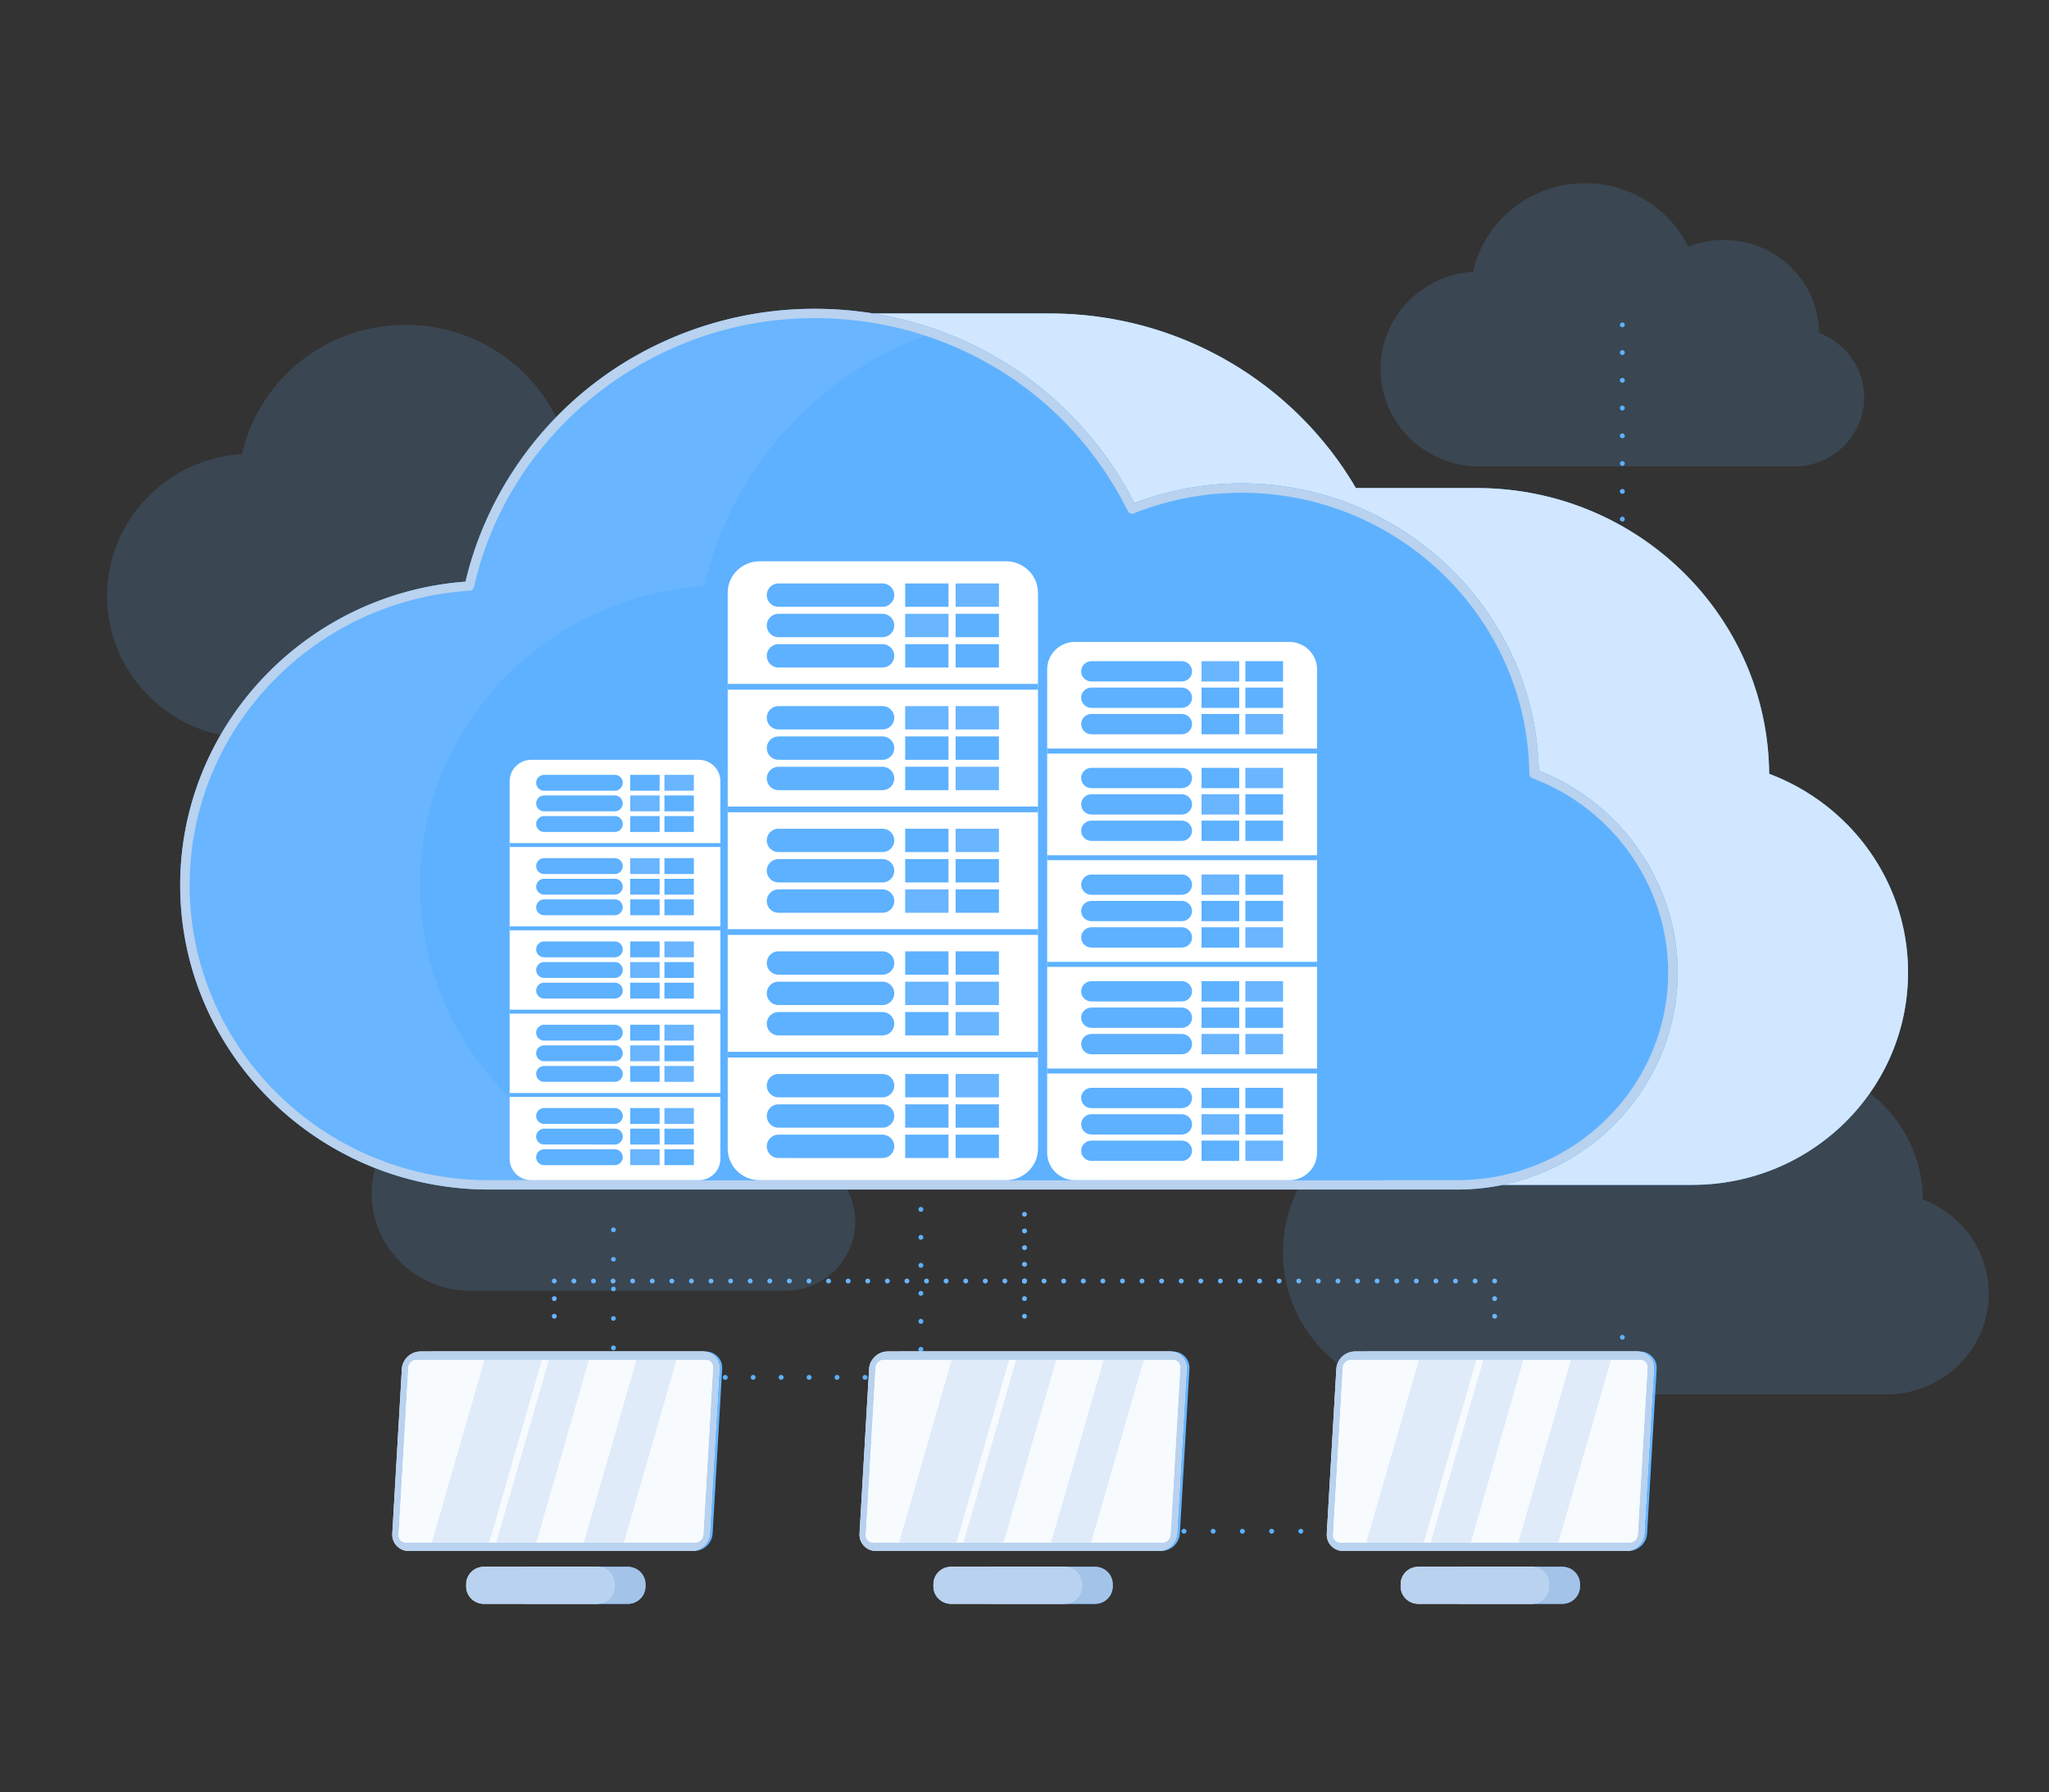 <svg width="223" height="195" fill="none" xmlns="http://www.w3.org/2000/svg"><rect width="100%" height="100%" fill="#333333" stroke="none"/><path opacity=".3" d="M81.297 59.108c-.07-8.157-6.8-14.75-15.098-14.75a15.26 15.26 0 00-5.653 1.082c-2.965-5.976-9.194-10.093-16.401-10.093-8.716 0-16 6.021-17.811 14.07-8.197.52-14.684 7.229-14.684 15.435 0 8.545 7.032 15.472 15.706 15.472h49.976c6.15 0 11.134-4.91 11.134-10.968 0-4.68-2.978-8.675-7.169-10.248zm127.975 71.406c-.07-8.158-6.802-14.749-15.098-14.749a15.26 15.26 0 00-5.653 1.081c-2.965-5.976-9.195-10.093-16.402-10.093-8.716 0-16 6.021-17.811 14.07-8.197.519-14.683 7.229-14.683 15.435 0 8.545 7.032 15.472 15.706 15.472h49.976c6.149 0 11.134-4.911 11.134-10.968 0-4.681-2.979-8.674-7.169-10.248z" fill="#69B5FF" fill-opacity=".5"/><path d="M161.417 82.29c-.036-4.232-3.527-7.65-7.831-7.65-1.037 0-2.026.2-2.932.56a9.477 9.477 0 00-8.507-5.235c-4.52 0-8.299 3.123-9.238 7.298-4.252.27-7.616 3.75-7.616 8.006 0 4.432 3.648 8.025 8.146 8.025h25.922c3.189 0 5.775-2.547 5.775-5.69 0-2.427-1.545-4.498-3.719-5.315z" fill="#5DB1FF"/><path opacity=".3" d="M197.97 36.219c-.048-5.59-4.661-10.107-10.346-10.107-1.37 0-2.676.265-3.873.741-2.032-4.095-6.3-6.916-11.239-6.916-5.973 0-10.963 4.126-12.204 9.641-5.617.356-10.062 4.954-10.062 10.577 0 5.855 4.819 10.601 10.762 10.601h34.245c4.213 0 7.629-3.364 7.629-7.515 0-3.207-2.041-5.944-4.912-7.022zM88.169 125.916c-.047-5.59-4.66-10.107-10.346-10.107-1.37 0-2.676.265-3.873.741-2.032-4.095-6.3-6.916-11.239-6.916-5.972 0-10.963 4.126-12.204 9.642-5.617.355-10.062 4.953-10.062 10.576 0 5.855 4.819 10.601 10.763 10.601h34.245c4.212 0 7.628-3.365 7.628-7.515 0-3.207-2.04-5.944-4.912-7.022z" fill="#69B5FF" fill-opacity=".5"/><path d="M48.277 73.497a.274.274 0 01-.186-.078l-.058-.084-.021-.1.021-.104.058-.084a.282.282 0 01.287-.057l.085.057c.053.053.08.115.08.189l-.021.1-.059.083a.273.273 0 01-.186.078zm-.265 2.623c0-.147.121-.262.265-.262a.261.261 0 110 .523.268.268 0 01-.265-.262zm0 2.883c0-.147.121-.262.265-.262a.261.261 0 110 .523.268.268 0 01-.265-.261zm0 2.883c0-.146.121-.261.265-.261a.261.261 0 110 .523.268.268 0 01-.265-.262zm0 2.884c0-.147.121-.262.265-.262a.261.261 0 110 .524.264.264 0 01-.265-.262zm.265 3.145l-.1-.02-.086-.058-.058-.084-.021-.1.021-.099.058-.084.085-.057a.268.268 0 01.202 0l.085.057.059.084.021.1a.244.244 0 01-.08.183l-.085.057-.1.021zm2.981-.261c0-.142.122-.262.265-.262.15 0 .266.12.266.262a.26.26 0 01-.266.261.265.265 0 01-.265-.261zm3.246 0c0-.142.123-.262.266-.262.149 0 .266.12.266.262a.261.261 0 01-.266.261.265.265 0 01-.266-.261zm3.246 0c0-.142.123-.262.266-.262a.261.261 0 110 .523.265.265 0 01-.266-.261zm3.252 0a.263.263 0 01.526 0 .26.26 0 01-.26.261.261.261 0 01-.266-.261zm3.24 0a.27.27 0 01.536 0 .266.266 0 01-.27.261.264.264 0 01-.265-.261zm3.252 0c0-.142.117-.262.265-.262.143 0 .266.12.266.262a.265.265 0 01-.266.261.261.261 0 01-.265-.261zm3.245 0c0-.142.118-.262.266-.262.144 0 .266.12.266.262a.264.264 0 01-.266.261.261.261 0 01-.266-.261zm3.247 0c0-.142.116-.262.265-.262.144 0 .266.12.266.262a.265.265 0 01-.266.261.26.26 0 01-.265-.261zm3.246 0c0-.142.117-.262.266-.262a.261.261 0 110 .523.261.261 0 01-.266-.261zm3.245 0c0-.142.118-.262.266-.262.15 0 .266.12.266.262a.26.26 0 01-.266.261.261.261 0 01-.266-.261zm3.247 0c0-.142.122-.262.266-.262.148 0 .265.12.265.262a.261.261 0 01-.265.261.265.265 0 01-.266-.261zm3.246 0c0-.142.122-.262.266-.262a.261.261 0 110 .523.265.265 0 01-.266-.261zm3.251 0c0-.142.117-.262.266-.262.143 0 .266.12.266.262a.265.265 0 01-.266.261.261.261 0 01-.266-.261zm3.246 0a.263.263 0 01.526 0 .26.26 0 01-.26.261.26.26 0 01-.266-.261zm3.246 0c0-.142.117-.262.26-.262a.27.27 0 01.272.262.266.266 0 01-.271.261.26.26 0 01-.26-.261zm3.512.261l-.101-.02-.09-.058-.054-.084-.021-.1.021-.099.054-.084.09-.057a.27.27 0 01.202 0l.085.057.058.084.021.1a.263.263 0 01-.079.183l-.085.057-.101.021zm-.266-28.312c0-.147.117-.262.266-.262.144 0 .265.115.265.262a.263.263 0 01-.265.261.261.261 0 01-.266-.261zm0 3.119c0-.147.117-.262.266-.262.144 0 .265.115.265.262a.267.267 0 01-.265.261.265.265 0 01-.266-.261zm0 3.114c0-.142.117-.262.266-.262.144 0 .265.12.265.262a.264.264 0 01-.265.261.261.261 0 01-.266-.261zm0 3.119c0-.147.117-.262.266-.262.144 0 .265.115.265.262a.267.267 0 01-.265.261.265.265 0 01-.266-.261zm0 3.114c0-.142.117-.262.266-.262.144 0 .265.12.265.262a.264.264 0 01-.265.261.261.261 0 01-.266-.261zm0 3.119c0-.147.117-.262.266-.262.144 0 .265.115.265.262a.264.264 0 01-.265.261.261.261 0 01-.266-.261zm0 3.114c0-.142.117-.262.266-.262.144 0 .265.12.265.262a.264.264 0 01-.265.261.261.261 0 01-.266-.261zm0 3.119c0-.147.117-.262.266-.262.144 0 .265.115.265.262a.264.264 0 01-.265.261.261.261 0 01-.266-.261zm0 3.119c0-.147.117-.262.266-.262.144 0 .265.115.265.262a.267.267 0 01-.265.261.265.265 0 01-.266-.261zm.266-27.79l-.101-.02-.09-.058-.054-.084-.021-.1.021-.104.054-.084.09-.057a.274.274 0 01.202 0l.085.057c.048.053.079.12.079.189a.262.262 0 01-.079.183.273.273 0 01-.186.079zm2.916-.261a.265.265 0 11.531 0 .268.268 0 01-.265.262.265.265 0 01-.266-.262zm3.177 0a.265.265 0 11.531 0 .264.264 0 01-.265.262.268.268 0 01-.266-.262zm3.182 0a.265.265 0 11.531 0 .264.264 0 01-.266.262.264.264 0 01-.265-.262zm3.182 0a.266.266 0 11.531 0 .265.265 0 01-.531 0zm3.183 0c0-.147.116-.266.266-.266a.265.265 0 010 .528.264.264 0 01-.266-.262zm3.177 0a.265.265 0 11.531 0 .264.264 0 01-.265.262.268.268 0 01-.266-.262zm3.182 0a.265.265 0 11.531 0 .268.268 0 01-.266.262.264.264 0 01-.265-.262zm3.182 0c0-.147.117-.266.266-.266.144 0 .266.12.266.266a.268.268 0 01-.266.262.265.265 0 01-.266-.262zm3.177 0a.27.27 0 01.537 0 .269.269 0 01-.537 0zm3.182 0a.27.27 0 01.266-.266.264.264 0 110 .528.269.269 0 01-.266-.262zm3.183 0a.265.265 0 11.531 0 .264.264 0 01-.265.262.264.264 0 01-.266-.262zm3.182 0c0-.147.117-.266.266-.266a.27.27 0 01.266.266.269.269 0 01-.266.262.265.265 0 01-.266-.262zm3.177 0a.27.27 0 01.271-.266c.144 0 .26.12.26.266a.263.263 0 01-.26.262.269.269 0 01-.271-.262zm3.182 0a.27.27 0 01.266-.266c.149 0 .266.12.266.266a.265.265 0 01-.266.262.269.269 0 01-.266-.262zm3.183 0a.265.265 0 11.531 0 .269.269 0 01-.266.262.264.264 0 01-.265-.262zm3.182 0a.265.265 0 11.531 0 .268.268 0 01-.265.262.265.265 0 01-.266-.262zm3.177 0a.265.265 0 11.531 0 .264.264 0 01-.265.262.268.268 0 01-.266-.262zm3.182 0c0-.147.117-.266.266-.266.149 0 .266.12.266.266a.265.265 0 01-.266.262.265.265 0 01-.266-.262zm3.183 0c0-.147.116-.266.265-.266.144 0 .266.12.266.266a.268.268 0 01-.266.262.264.264 0 01-.265-.262zm3.181 0c0-.147.118-.266.266-.266a.264.264 0 010 .528.265.265 0 01-.266-.262zm3.178 0a.265.265 0 11.531 0 .265.265 0 01-.266.262.267.267 0 01-.265-.262zm3.182 0a.265.265 0 11.531 0 .264.264 0 01-.265.262.265.265 0 01-.266-.262zm3.182 0a.265.265 0 11.531 0 .268.268 0 01-.266.262.264.264 0 01-.265-.262zm3.447.261a.276.276 0 01-.191-.078.267.267 0 01-.074-.183c0-.068.026-.136.074-.188l.085-.058c.101-.036.223-.016.292.058l.058.089.017.1a.258.258 0 01-.075.182.273.273 0 01-.186.079zm-.269-18.384a.268.268 0 01.536 0 .265.265 0 01-.27.261.264.264 0 01-.266-.261zm0 3.02a.268.268 0 01.536 0 .265.265 0 01-.27.261.264.264 0 01-.266-.261zm0 3.02a.268.268 0 01.536 0 .265.265 0 01-.27.26.264.264 0 01-.266-.26zm0 3.02a.268.268 0 01.536 0 .266.266 0 01-.27.26.265.265 0 01-.266-.26zm0 3.018a.268.268 0 01.536 0 .269.269 0 01-.536 0zm0 3.02c0-.141.122-.256.266-.256.148 0 .27.115.27.256a.265.265 0 01-.27.262.264.264 0 01-.266-.262zm.269-17.856a.262.262 0 01-.265-.262l.016-.1.059-.083c.101-.1.281-.1.377 0a.258.258 0 01.074.183l-.016.1-.058.083-.085.058-.102.02zM66.767 134.084a.273.273 0 01-.192-.073l-.058-.089-.02-.1c0-.068.031-.136.078-.183a.283.283 0 01.292-.057l.085.057a.26.26 0 01.075.183l-.016.1-.059.089-.085.052-.1.021zm-.267 2.951a.26.26 0 01.266-.261.26.26 0 01.26.261.264.264 0 01-.526 0zm0 3.209a.264.264 0 01.526 0 .263.263 0 01-.526 0zm0 3.208a.264.264 0 01.526 0 .26.26 0 01-.26.261.26.26 0 01-.266-.261zm0 3.213a.26.26 0 01.266-.262.26.26 0 01.26.262.264.264 0 01-.26.262.265.265 0 01-.266-.262zm.267 3.47a.255.255 0 01-.191-.079l-.059-.084-.02-.099.02-.099.059-.084a.272.272 0 01.291-.058l.085.058.06.084.015.099-.016.099-.059.084-.085.058-.1.021zm2.773-.262c0-.147.121-.262.265-.262.148 0 .265.115.265.262a.261.261 0 01-.265.262.264.264 0 01-.266-.262zm3.043 0c0-.147.117-.262.266-.262.143 0 .266.115.266.262a.264.264 0 01-.266.262.261.261 0 01-.266-.262zm3.039 0c0-.147.122-.262.266-.262.148 0 .265.115.265.262a.261.261 0 01-.265.262.264.264 0 01-.266-.262zm3.044 0c0-.147.117-.262.266-.262.143 0 .266.115.266.262a.264.264 0 01-.266.262.261.261 0 01-.266-.262zm3.039 0c0-.147.122-.262.271-.262a.26.26 0 01.26.262.26.26 0 01-.26.262.265.265 0 01-.271-.262zm3.044 0c0-.147.117-.262.265-.262.144 0 .266.115.266.262a.264.264 0 01-.266.262.261.261 0 01-.265-.262zm3.044 0c0-.147.117-.262.266-.262.143 0 .266.115.266.262a.265.265 0 01-.266.262.261.261 0 01-.266-.262zm3.04 0c0-.147.121-.262.265-.262.148 0 .265.115.265.262a.261.261 0 01-.265.262.264.264 0 01-.266-.262zm3.043 0c0-.147.117-.262.266-.262.143 0 .266.115.266.262a.264.264 0 01-.266.262.261.261 0 01-.266-.262zm3.04 0c0-.147.12-.262.265-.262.148 0 .265.115.265.262a.261.261 0 01-.265.262.264.264 0 01-.266-.262zm3.309.262l-.101-.021-.09-.058-.054-.084-.021-.099a.26.26 0 01.075-.183l.09-.058a.271.271 0 01.202 0l.085.058a.263.263 0 01.079.183l-.021.099-.058.084-.085.058-.101.021zm-.266-42.919c0-.147.117-.262.266-.262.144 0 .265.115.265.262a.263.263 0 01-.265.261.261.261 0 01-.266-.261zm0 3.046c0-.147.117-.262.266-.262.144 0 .265.115.265.262a.263.263 0 01-.265.261.261.261 0 01-.266-.261zm0 3.045c0-.141.117-.261.266-.261.144 0 .265.12.265.261a.264.264 0 01-.265.262.261.261 0 01-.266-.262zm0 3.051c0-.146.117-.261.266-.261.144 0 .265.115.265.261a.267.267 0 01-.265.262.264.264 0 01-.266-.262zm0 3.046c0-.146.117-.261.266-.261.144 0 .265.115.265.261a.267.267 0 01-.265.262.264.264 0 01-.266-.262zm0 3.046c0-.146.117-.262.266-.262.144 0 .265.116.265.262a.264.264 0 01-.265.262.261.261 0 01-.266-.262zm0 3.046a.265.265 0 01.531 0 .264.264 0 01-.265.262.262.262 0 01-.266-.262zm0 3.051c0-.147.117-.262.266-.262.144 0 .265.115.265.262a.265.265 0 01-.531 0zm0 3.046c0-.147.117-.262.266-.262.144 0 .265.115.265.262a.267.267 0 01-.265.261.264.264 0 01-.266-.261zm0 3.046c0-.147.117-.262.266-.262.144 0 .265.115.265.262a.267.267 0 01-.265.261.264.264 0 01-.266-.261zm0 3.045c0-.141.117-.261.266-.261.144 0 .265.12.265.261a.264.264 0 01-.265.262.261.261 0 01-.266-.262zm0 3.046c0-.141.117-.261.266-.261.144 0 .265.12.265.261a.264.264 0 01-.265.262.261.261 0 01-.266-.262zm0 3.051c0-.146.117-.267.266-.267.144 0 .265.121.265.267a.267.267 0 01-.265.262.264.264 0 01-.266-.262zm0 3.046c0-.146.117-.262.266-.262.144 0 .265.116.265.262a.265.265 0 01-.531 0zm.266-42.395l-.101-.021-.09-.058-.054-.083-.021-.1a.27.27 0 01.075-.188l.09-.053a.271.271 0 01.202 0l.085.053c.048.052.079.12.079.188l-.021.1-.058.083-.085.058-.101.021zm2.949-.262c0-.146.117-.262.265-.262.144 0 .266.116.266.262a.268.268 0 01-.266.262.265.265 0 01-.265-.262zm3.214 0c0-.146.117-.262.266-.262.143 0 .265.116.265.262a.265.265 0 01-.531 0zm3.209 0c0-.146.121-.262.265-.262a.262.262 0 110 .524.267.267 0 01-.265-.262zm3.214 0c0-.146.122-.262.266-.262a.262.262 0 110 .524.268.268 0 01-.266-.262zm3.214 0c0-.146.116-.262.266-.262.149 0 .265.116.265.262a.264.264 0 01-.265.262.264.264 0 01-.266-.262zm3.214 0c0-.146.122-.262.265-.262.15 0 .266.116.266.262a.264.264 0 01-.266.262.268.268 0 01-.265-.262zm3.214 0c0-.146.117-.262.266-.262.143 0 .266.116.266.262a.27.27 0 01-.266.262.265.265 0 01-.266-.262zm3.215 0c0-.146.116-.262.265-.262.143 0 .266.116.266.262a.27.27 0 01-.266.262.264.264 0 01-.265-.262zm3.214 0c0-.146.116-.262.265-.262.143 0 .266.116.266.262a.27.27 0 01-.266.262.264.264 0 01-.265-.262zm3.214 0a.26.26 0 01.26-.262.262.262 0 110 .524.263.263 0 01-.26-.262zm3.209 0c0-.146.122-.262.265-.262a.262.262 0 110 .524.268.268 0 01-.265-.262zm3.213 0c0-.146.123-.262.266-.262.149 0 .271.116.271.262a.27.27 0 01-.537 0zm3.215 0c0-.146.122-.262.266-.262a.262.262 0 110 .524.268.268 0 01-.266-.262zm3.48.262a.279.279 0 01-.187-.079l-.057-.083-.022-.1.022-.099.057-.089.086-.053a.229.229 0 01.201 0l.091.053.053.089.022.099a.259.259 0 01-.075.183.297.297 0 01-.191.079zm-.266-13.476c0-.141.122-.262.266-.262.148 0 .266.12.266.262a.262.262 0 01-.266.261.264.264 0 01-.266-.261zm0 3.302c0-.141.122-.261.266-.261.148 0 .266.12.266.261a.262.262 0 01-.266.262.264.264 0 01-.266-.262zm0 3.308c0-.147.122-.262.266-.262.148 0 .266.115.266.262a.26.26 0 01-.266.256.263.263 0 01-.266-.256zm0 3.302c0-.147.122-.262.266-.262.148 0 .266.115.266.262a.266.266 0 01-.532 0zm.266-12.953a.272.272 0 01-.187-.073l-.057-.089-.022-.1.022-.099.057-.084.086-.057a.267.267 0 01.201 0l.091.057.053.084.022.1a.281.281 0 01-.075.188.29.29 0 01-.191.073zm31.353 57.86a.273.273 0 01-.19-.078.255.255 0 01-.075-.184c0-.068.026-.136.075-.188a.28.28 0 01.292-.052l.085.052.058.089.016.099a.258.258 0 01-.261.262zm-.269 2.753c0-.147.122-.262.266-.262.148 0 .27.115.27.262a.268.268 0 01-.536 0zm0 3.014c0-.146.122-.261.266-.261.148 0 .27.115.27.261a.265.265 0 01-.27.262.264.264 0 01-.266-.262zm0 3.015a.268.268 0 01.536 0 .265.265 0 01-.27.261.264.264 0 01-.266-.261zm0 3.014a.268.268 0 01.536 0 .27.27 0 01-.27.267.269.269 0 01-.266-.267zm0 3.02c0-.147.122-.262.266-.262.148 0 .27.115.27.262a.268.268 0 01-.536 0zm0 3.014c0-.146.122-.261.266-.261.148 0 .27.115.27.261a.265.265 0 01-.27.262.264.264 0 01-.266-.262zm.269 3.276a.258.258 0 01-.265-.261l.016-.1.058-.084a.276.276 0 01.377 0 .261.261 0 01.075.184l-.017.099-.058.084-.085.057-.101.021zm-73.429-.261c0-.147.121-.262.265-.262.149 0 .271.115.271.262a.265.265 0 01-.271.261.263.263 0 01-.265-.261zm3.182 0c0-.147.122-.262.266-.262a.261.261 0 110 .523.264.264 0 01-.266-.261zm3.182 0c0-.147.117-.262.265-.262.144 0 .266.115.266.262a.264.264 0 01-.266.261.26.26 0 01-.265-.261zm3.182 0c0-.147.117-.262.266-.262.144 0 .265.115.265.262a.263.263 0 01-.265.261.261.261 0 01-.266-.261zm3.183 0a.26.26 0 01.26-.262.262.262 0 110 .523.26.26 0 01-.26-.261zm3.177 0c0-.147.117-.262.265-.262a.261.261 0 110 .523.26.26 0 01-.265-.261zm3.182 0c0-.147.117-.262.265-.262.144 0 .266.115.266.262a.264.264 0 01-.266.261.26.26 0 01-.265-.261zm3.182 0c0-.147.117-.262.266-.262.143 0 .266.115.266.262a.265.265 0 01-.266.261.261.261 0 01-.266-.261zm3.177 0c0-.147.122-.262.266-.262a.262.262 0 110 .523.264.264 0 01-.266-.261zm3.182 0c0-.147.123-.262.266-.262.144 0 .265.115.265.262a.263.263 0 01-.265.261.265.265 0 01-.266-.261zm3.183 0a.26.26 0 01.265-.262c.144 0 .266.115.266.262a.264.264 0 01-.266.261.26.26 0 01-.265-.261zm3.177 0c0-.147.122-.262.265-.262.149 0 .271.115.271.262a.265.265 0 01-.271.261.264.264 0 01-.265-.261zm3.182 0c0-.147.122-.262.265-.262a.261.261 0 110 .523.264.264 0 01-.265-.261zm3.182 0c0-.147.117-.262.266-.262a.261.261 0 110 .523.261.261 0 01-.266-.261zm3.183 0c0-.147.117-.262.265-.262.143 0 .266.115.266.262a.265.265 0 01-.266.261.26.26 0 01-.265-.261zm3.176 0c0-.147.123-.262.272-.262.143 0 .265.115.265.262a.264.264 0 01-.265.261.266.266 0 01-.272-.261zm3.183 0c0-.147.122-.262.266-.262a.261.261 0 110 .523.264.264 0 01-.266-.261zm3.182 0c0-.147.117-.262.266-.262.143 0 .265.115.265.262a.264.264 0 01-.265.261.261.261 0 01-.266-.261zm3.182 0c0-.147.117-.262.266-.262.143 0 .266.115.266.262a.265.265 0 01-.266.261.261.261 0 01-.266-.261zm3.177 0c0-.147.123-.262.266-.262a.261.261 0 110 .523.265.265 0 01-.266-.261zm3.183 0a.26.26 0 01.265-.262.261.261 0 110 .523.26.26 0 01-.265-.261zm3.182 0c0-.147.117-.262.266-.262.143 0 .265.115.265.262a.264.264 0 01-.265.261.261.261 0 01-.266-.261zm3.182 0c0-.147.117-.262.265-.262.144 0 .266.115.266.262a.264.264 0 01-.266.261.26.26 0 01-.265-.261zm-72.895.261l-.101-.021-.09-.057-.054-.084-.021-.099.021-.1.054-.084.09-.057a.271.271 0 01.202 0l.085.057.058.084.021.1-.021.099-.058.084-.085.057-.101.021zm-.266-13.659c0-.146.117-.261.266-.261.144 0 .265.115.265.261a.264.264 0 01-.265.262.261.261 0 01-.266-.262zm0 3.35c0-.147.117-.262.266-.262.144 0 .265.115.265.262a.263.263 0 01-.265.261.261.261 0 01-.266-.261zm0 3.349c0-.147.117-.262.266-.262.144 0 .265.115.265.262a.264.264 0 01-.265.262.261.261 0 01-.266-.262zm0 3.349c0-.146.117-.261.266-.261.144 0 .265.115.265.261a.264.264 0 01-.265.262.261.261 0 01-.266-.262z" fill="#5DB1FF"/><path d="M100.225 150.135l-.101-.021-.09-.058-.054-.084-.021-.099a.26.26 0 01.075-.183l.09-.058a.271.271 0 01.202 0l.085.058a.263.263 0 01.079.183l-.021.099-.058.084-.085.058-.101.021zm0-62.22l-.101-.02-.09-.058-.054-.084-.021-.1.021-.099.054-.084.09-.057a.27.27 0 01.202 0l.085.057.058.084.021.1a.263.263 0 01-.079.183l-.085.057-.101.021zm-.266 3.041a.265.265 0 01.531 0 .264.264 0 01-.265.261.261.261 0 01-.266-.261zm0 3.302c0-.141.117-.261.266-.261.144 0 .265.12.265.261a.264.264 0 01-.265.262.261.261 0 01-.266-.262zm0 3.308c0-.147.117-.262.266-.262.144 0 .265.115.265.262a.267.267 0 01-.265.261.265.265 0 01-.266-.261zm0 3.302a.265.265 0 11.531 0 .265.265 0 01-.531 0zm.266 3.564l-.101-.021-.09-.058-.054-.083-.021-.1a.27.27 0 01.075-.188l.09-.053a.271.271 0 01.202 0l.085.053c.048.052.079.12.079.188l-.021.1-.058.083-.085.058-.101.021z" fill="#5DB1FF"/><path d="M44.187 166.873l1.042-17.921c.06-1.047.971-1.896 2.035-1.896h29.52c1.062 0 1.874.849 1.814 1.896l-1.042 17.921c-.061 1.047-.972 1.896-2.035 1.896H46c-1.063 0-1.875-.849-1.814-1.896z" fill="#69B5FF"/><path d="M42.695 166.872l1.041-17.92c.061-1.047.972-1.896 2.036-1.896h30.704c1.063 0 1.875.849 1.814 1.896l-1.041 17.92c-.061 1.047-.973 1.896-2.036 1.896H44.51c-1.063 0-1.876-.849-1.814-1.896z" fill="#fff"/><path d="M75.213 168.768H44.51c-1.026 0-1.818-.79-1.818-1.786 0-.037.002-.073.004-.11l1.041-17.92c.061-1.047.972-1.896 2.036-1.896h30.704c1.025 0 1.818.79 1.818 1.786 0 .037-.001.074-.004.11l-1.041 17.92c-.061 1.047-.973 1.896-2.036 1.896zm-7.308-.919h7.74c.469 0 .87-.374.898-.836l1.058-18.202a.787.787 0 00-.8-.836H45.34a.905.905 0 00-.898.836l-1.058 18.202a.786.786 0 00.8.836h23.72z" fill="#B8D2EF"/><path d="M55.299 172.621v-.237c0-1.047.861-1.897 1.925-1.897h11.102c1.064 0 1.925.85 1.925 1.897v.237c0 1.047-.861 1.896-1.925 1.896H57.224c-1.063 0-1.925-.849-1.925-1.896z" fill="#69B5FF"/><path d="M68.326 174.517h-3.377c1.063 0 1.925-.849 1.925-1.896v-.237c0-1.047-.862-1.897-1.925-1.897h-7.726 11.103c1.063 0 1.924.85 1.924 1.897v.237c0 1.047-.861 1.896-1.924 1.896z" fill="#A4C3E9"/><path d="M50.736 172.621v-.237c0-1.047.862-1.897 1.925-1.897H64.95c1.063 0 1.925.85 1.925 1.897v.237c0 1.047-.862 1.896-1.925 1.896H52.66c-1.063 0-1.925-.849-1.925-1.896z" fill="#fff"/><path d="M64.949 174.517H52.66c-1.063 0-1.925-.849-1.925-1.896v-.237c0-1.047.862-1.897 1.925-1.897h12.29c1.063 0 1.925.85 1.925 1.897v.237c0 1.047-.862 1.896-1.925 1.896z" fill="#B8D2EF"/><path d="M75.647 167.849h-7.74l5.723-19.874h-4.371l-5.724 19.874h-5.159l5.724-19.874h-4.37l-5.723 19.874h-.753l5.724-19.874H52.72l-5.723 19.874h-2.81a.786.786 0 01-.8-.836l1.057-18.201a.904.904 0 01.898-.837h31.46c.47 0 .827.375.8.837l-1.057 18.201a.904.904 0 01-.898.836z" fill="#F7FBFE"/><path d="M53.253 167.849h-6.257l5.723-19.874h6.257l-5.723 19.874zm5.124 0h-4.371l5.723-19.874H64.1l-5.723 19.874zm9.529 0h-4.37l5.722-19.874h4.372l-5.724 19.874z" fill="#DFEBF9"/><path d="M95.038 166.873l1.042-17.921c.061-1.047.972-1.896 2.035-1.896h29.52c1.063 0 1.876.849 1.814 1.896l-1.041 17.921c-.061 1.047-.973 1.896-2.036 1.896H96.853c-1.063 0-1.876-.849-1.815-1.896z" fill="#69B5FF"/><path d="M93.546 166.872l1.042-17.92c.061-1.047.972-1.896 2.035-1.896h30.704c1.063 0 1.876.849 1.815 1.896l-1.042 17.92c-.06 1.047-.972 1.896-2.035 1.896H95.361c-1.063 0-1.876-.849-1.815-1.896z" fill="#fff"/><path d="M126.065 168.768H95.361c-1.026 0-1.819-.79-1.818-1.786 0-.037.001-.073.003-.11l1.042-17.92c.061-1.047.972-1.896 2.035-1.896h30.704c1.026 0 1.819.79 1.818 1.786 0 .037-.001.074-.003.11l-1.042 17.92c-.06 1.047-.972 1.896-2.035 1.896zm-7.309-.919h7.741a.903.903 0 00.897-.836l1.058-18.202a.786.786 0 00-.8-.836h-31.46a.905.905 0 00-.898.836l-1.058 18.202a.786.786 0 00.8.836h23.72z" fill="#B8D2EF"/><path d="M106.15 172.621v-.237c0-1.047.863-1.897 1.926-1.897h11.102c1.064 0 1.925.85 1.925 1.897v.237c0 1.047-.861 1.896-1.925 1.896h-11.102c-1.063 0-1.926-.849-1.926-1.896z" fill="#69B5FF"/><path d="M119.177 174.517H115.8c1.063 0 1.925-.849 1.925-1.896v-.237c0-1.047-.862-1.897-1.925-1.897h-7.726 11.103c1.063 0 1.925.85 1.925 1.897v.237c0 1.047-.862 1.896-1.925 1.896z" fill="#A4C3E9"/><path d="M101.588 172.621v-.237c0-1.047.862-1.897 1.925-1.897H115.8c1.063 0 1.925.85 1.925 1.897v.237c0 1.047-.862 1.896-1.925 1.896h-12.287c-1.063 0-1.925-.849-1.925-1.896z" fill="#fff"/><path d="M115.8 174.517h-12.287c-1.063 0-1.925-.849-1.925-1.896v-.237c0-1.047.862-1.897 1.925-1.897H115.8c1.063 0 1.925.85 1.925 1.897v.237c0 1.047-.862 1.896-1.925 1.896z" fill="#B8D2EF"/><path d="M126.497 167.849h-7.741l5.724-19.874h-4.372l-5.722 19.874h-5.16l5.724-19.874h-4.371l-5.724 19.874h-.752l5.723-19.874h-6.256l-5.723 19.874h-2.81a.786.786 0 01-.801-.836l1.058-18.201a.905.905 0 01.897-.837h31.461c.469 0 .827.375.8.837l-1.058 18.201a.903.903 0 01-.897.836z" fill="#F7FBFE"/><path d="M104.104 167.849h-6.256l5.723-19.874h6.256l-5.723 19.874zm5.123 0h-4.372l5.724-19.874h4.371l-5.723 19.874zm9.53 0h-4.37l5.722-19.874h4.372l-5.724 19.874z" fill="#DFEBF9"/><path d="M145.89 166.872l1.042-17.92c.061-1.047.972-1.896 2.035-1.896h29.52c1.063 0 1.875.849 1.814 1.896l-1.042 17.92c-.06 1.047-.972 1.896-2.035 1.896h-29.519c-1.063 0-1.876-.849-1.815-1.896z" fill="#69B5FF"/><path d="M144.398 166.873l1.042-17.921c.061-1.047.972-1.896 2.035-1.896h30.704c1.063 0 1.876.849 1.815 1.896l-1.042 17.921c-.061 1.047-.972 1.896-2.035 1.896h-30.704c-1.064 0-1.876-.849-1.815-1.896z" fill="#fff"/><path d="M176.917 168.769h-30.704c-1.026 0-1.818-.791-1.818-1.787 0-.036.001-.073.003-.109l1.042-17.921c.061-1.047.972-1.896 2.035-1.896h30.704c1.026 0 1.818.791 1.818 1.787 0 .036-.001.073-.003.109l-1.042 17.921c-.061 1.047-.972 1.896-2.035 1.896zm-7.309-.92h7.74a.905.905 0 00.898-.836l1.058-18.201a.786.786 0 00-.8-.837h-31.461a.905.905 0 00-.897.837l-1.058 18.201a.786.786 0 00.8.836h23.72z" fill="#B8D2EF"/><path d="M157 172.621v-.237c0-1.047.862-1.897 1.925-1.897h11.103c1.063 0 1.924.85 1.924 1.897v.237c0 1.047-.861 1.896-1.924 1.896h-11.103c-1.063 0-1.925-.849-1.925-1.896z" fill="#69B5FF"/><path d="M170.029 174.517h-3.377c1.063 0 1.925-.849 1.925-1.896v-.237c0-1.047-.862-1.897-1.925-1.897h-7.726 11.103c1.063 0 1.924.85 1.924 1.897v.237c0 1.047-.861 1.896-1.924 1.896z" fill="#A4C3E9"/><path d="M152.439 172.621v-.237c0-1.047.862-1.897 1.926-1.897h12.287c1.063 0 1.925.85 1.925 1.897v.237c0 1.047-.862 1.896-1.925 1.896h-12.287c-1.064 0-1.926-.849-1.926-1.896z" fill="#fff"/><path d="M166.652 174.517h-12.287c-1.064 0-1.926-.849-1.926-1.896v-.237c0-1.047.862-1.897 1.926-1.897h12.287c1.063 0 1.925.85 1.925 1.897v.237c0 1.047-.862 1.896-1.925 1.896z" fill="#B8D2EF"/><path d="M177.348 167.849h-7.741l5.724-19.874h-4.371l-5.723 19.874h-5.159l5.723-19.874h-4.371l-5.723 19.874h-.752l5.723-19.874h-6.257l-5.723 19.874h-2.811a.786.786 0 01-.8-.836l1.058-18.201a.906.906 0 01.898-.837h31.461c.469 0 .827.375.8.837l-1.058 18.201a.905.905 0 01-.898.836z" fill="#F7FBFE"/><path d="M154.956 167.849h-6.257l5.724-19.874h6.256l-5.723 19.874zm5.122 0h-4.371l5.723-19.874h4.371l-5.723 19.874zm9.531 0h-4.371l5.724-19.874h4.37l-5.723 19.874z" fill="#DFEBF9"/><path d="M60.326 143.488l-.101-.021-.09-.057-.053-.084-.022-.099c0-.074.027-.142.074-.189a.284.284 0 01.293-.057l.085.057.059.084.02.105-.02.099-.06.084-.084.057-.1.021zm-.266-2.182c0-.141.117-.262.266-.262a.262.262 0 110 .524.261.261 0 01-.266-.262zm.266-1.654a.275.275 0 01-.192-.078l-.052-.084-.022-.099a.26.26 0 01.074-.184.274.274 0 01.293-.057l.085.057.059.084.02.1-.02.099-.06.084-.084.057-.1.021zm1.865-.261c0-.142.123-.262.266-.262.15 0 .266.12.266.262a.26.26 0 01-.266.261.265.265 0 01-.266-.261zm2.137 0a.263.263 0 01.526 0 .261.261 0 01-.266.261.26.26 0 01-.26-.261zm2.13 0c0-.142.116-.262.266-.262.142 0 .265.12.265.262a.265.265 0 01-.265.261.26.26 0 01-.266-.261zm2.13 0c0-.142.123-.262.266-.262.149 0 .265.12.265.262a.26.26 0 01-.266.261.265.265 0 01-.265-.261zm2.13 0c0-.142.123-.262.266-.262.15 0 .266.12.266.262a.26.26 0 01-.266.261.265.265 0 01-.266-.261zm2.136 0c0-.142.117-.262.266-.262.143 0 .266.12.266.262a.265.265 0 01-.266.261.26.26 0 01-.266-.261zm2.13 0c0-.142.117-.262.266-.262a.26.26 0 110 .523.26.26 0 01-.265-.261zm2.13 0a.269.269 0 01.537 0 .266.266 0 01-.27.261.265.265 0 01-.266-.261zm2.137 0c0-.142.117-.262.265-.262.15 0 .266.12.266.262a.26.26 0 01-.266.261.26.26 0 01-.265-.261zm2.13 0c0-.142.122-.262.266-.262a.26.26 0 110 .523.264.264 0 01-.266-.261zm2.13 0a.27.27 0 01.272-.262c.143 0 .265.12.265.262a.264.264 0 01-.266.261.266.266 0 01-.27-.261zm2.136 0c0-.142.117-.262.266-.262.143 0 .266.12.266.262a.265.265 0 01-.266.261.26.26 0 01-.266-.261zm2.13 0c0-.142.123-.262.266-.262.149 0 .266.12.266.262a.26.26 0 01-.266.261.264.264 0 01-.265-.261zm2.136 0c0-.142.117-.262.266-.262.143 0 .266.12.266.262a.264.264 0 01-.266.261.26.26 0 01-.266-.261zm2.13 0c0-.142.118-.262.266-.262.143 0 .266.12.266.262a.265.265 0 01-.266.261.26.26 0 01-.265-.261zm2.131 0c0-.142.122-.262.266-.262.148 0 .265.12.265.262a.26.26 0 01-.265.261.264.264 0 01-.266-.261zm2.136 0c0-.142.117-.262.265-.262.144 0 .266.12.266.262a.264.264 0 01-.266.261.26.26 0 01-.265-.261zm2.13 0c0-.142.117-.262.266-.262.143 0 .265.12.265.262a.265.265 0 01-.265.261.26.26 0 01-.266-.261zm2.13 0c0-.142.123-.262.266-.262a.261.261 0 110 .523.265.265 0 01-.266-.261zm2.136 0a.263.263 0 01.526 0 .26.26 0 01-.26.261.261.261 0 01-.266-.261zm2.131 0c0-.142.116-.262.265-.262.143 0 .266.12.266.262a.265.265 0 01-.266.261.26.26 0 01-.265-.261zm2.13 0c0-.142.122-.262.266-.262.148 0 .265.12.265.262a.26.26 0 01-.265.261.264.264 0 01-.266-.261zm2.135 0a.263.263 0 01.526 0 .26.26 0 01-.266.261.26.26 0 01-.26-.261zm2.396.261l-.101-.021-.085-.052-.058-.089-.022-.099.022-.1.058-.084.085-.057a.269.269 0 01.201 0l.086.057c.053.047.08.116.08.184l-.022.099-.058.089-.086.052-.1.021z" fill="#69B5FF"/><path d="M111.498 139.652l-.101-.021-.085-.052-.058-.089-.022-.099.022-.1.058-.084.085-.057a.269.269 0 01.201 0l.086.057c.053.047.08.116.08.184l-.022.099-.058.089-.086.052-.1.021zm-.266-5.709c0-.147.122-.262.266-.262a.262.262 0 110 .523.264.264 0 01-.266-.261zm0 1.816c0-.147.122-.262.266-.262a.262.262 0 110 .523.264.264 0 01-.266-.261zm0 1.816c0-.147.122-.262.266-.262a.262.262 0 110 .523.264.264 0 01-.266-.261zm.266-5.187a.25.25 0 01-.186-.078l-.058-.084-.022-.099.022-.1.058-.089.085-.052a.247.247 0 01.201 0l.086.052.058.089.022.1-.022.099-.058.084a.252.252 0 01-.186.078z" fill="#69B5FF"/><path d="M111.498 139.652l-.101-.021-.085-.052-.058-.089-.022-.099.022-.1.058-.084.085-.057a.269.269 0 01.201 0l.086.057c.053.047.08.116.08.184l-.022.099-.058.089-.086.052-.1.021zm-.266 1.654a.266.266 0 01.532 0 .263.263 0 01-.266.262.265.265 0 01-.266-.262zm.266 2.182a.271.271 0 01-.186-.078l-.058-.084-.022-.105.022-.099.058-.084a.275.275 0 01.372 0l.058.084.022.099-.022.105-.058.084a.273.273 0 01-.186.078zm51.17 0a.269.269 0 01-.185-.078.291.291 0 01-.081-.189c0-.068.033-.136.081-.183.095-.094.275-.099.371 0l.058.084.022.099a.27.27 0 01-.266.267zm-.266-2.182a.27.27 0 01.266-.262.262.262 0 110 .524.266.266 0 01-.266-.262zm.266-1.654a.264.264 0 01-.185-.073.286.286 0 01-.081-.188.267.267 0 01.452-.184c.054.047.08.116.08.184a.259.259 0 01-.266.261zm-49.305-.261c0-.147.122-.262.266-.262.149 0 .271.115.271.262a.265.265 0 01-.271.261.264.264 0 01-.266-.261zm2.135 0c0-.147.118-.262.266-.262.144 0 .266.115.266.262a.264.264 0 01-.266.261.262.262 0 01-.266-.261zm2.131 0c0-.147.117-.262.266-.262a.262.262 0 110 .523.261.261 0 01-.266-.261zm2.131 0c0-.147.121-.262.265-.262.149 0 .271.115.271.262a.265.265 0 01-.271.261.263.263 0 01-.265-.261zm2.135 0c0-.147.117-.262.265-.262.144 0 .266.115.266.262a.264.264 0 01-.266.261.26.26 0 01-.265-.261zm2.131 0c0-.147.122-.262.265-.262a.261.261 0 110 .523.264.264 0 01-.265-.261zm2.13 0c0-.147.122-.262.266-.262.149 0 .271.115.271.262a.265.265 0 01-.271.261.264.264 0 01-.266-.261zm2.135 0c0-.147.118-.262.266-.262.144 0 .266.115.266.262a.264.264 0 01-.266.261.262.262 0 01-.266-.261zm2.131 0c0-.147.122-.262.266-.262a.261.261 0 110 .523.264.264 0 01-.266-.261zm2.131 0c0-.147.121-.262.265-.262a.261.261 0 110 .523.263.263 0 01-.265-.261zm2.135 0c0-.147.117-.262.265-.262.144 0 .266.115.266.262a.264.264 0 01-.266.261.26.26 0 01-.265-.261zm2.131 0c0-.147.122-.262.265-.262a.262.262 0 110 .523.264.264 0 01-.265-.261zm2.13 0c0-.147.122-.262.266-.262a.261.261 0 110 .523.264.264 0 01-.266-.261zm2.135 0c0-.147.118-.262.266-.262.144 0 .265.115.265.262a.263.263 0 01-.265.261.262.262 0 01-.266-.261zm2.131 0c0-.147.122-.262.266-.262a.261.261 0 110 .523.264.264 0 01-.266-.261zm2.13 0c0-.147.122-.262.266-.262.148 0 .271.115.271.262a.266.266 0 01-.271.261.264.264 0 01-.266-.261zm2.136 0c0-.147.117-.262.265-.262.144 0 .266.115.266.262a.264.264 0 01-.266.261.26.26 0 01-.265-.261zm2.13 0c0-.147.123-.262.266-.262a.26.26 0 01.265.262.26.26 0 01-.265.261.265.265 0 01-.266-.261zm2.131 0c0-.147.121-.262.265-.262.149 0 .271.115.271.262a.265.265 0 01-.271.261.263.263 0 01-.265-.261zm2.136 0a.26.26 0 01.265-.262c.144 0 .266.115.266.262a.264.264 0 01-.266.261.26.26 0 01-.265-.261zm2.129 0c0-.147.123-.262.266-.262a.261.261 0 110 .523.265.265 0 01-.266-.261zm2.131 0c0-.147.122-.262.271-.262.143 0 .266.115.266.262a.265.265 0 01-.266.261.265.265 0 01-.271-.261zm2.136 0a.26.26 0 01.266-.262c.143 0 .265.115.265.262a.264.264 0 01-.265.261.26.26 0 01-.266-.261z" fill="#69B5FF"/><path d="M111.498 139.652l-.101-.021-.085-.052-.058-.089-.022-.099.022-.1.058-.084.085-.057a.269.269 0 01.201 0l.086.057c.053.047.08.116.08.184l-.022.099-.058.089-.086.052-.1.021zM192.543 84.2c-.147-17.197-14.338-31.094-31.829-31.094h-13.148c-6.645-11.354-19.088-18.998-33.347-18.998h-25.59v9.61c-5.91 5.196-10.183 12.16-11.958 20.052-17.281 1.095-30.956 15.241-30.956 32.54 0 18.014 14.824 32.617 33.11 32.617h105.36c12.963 0 23.472-10.352 23.472-23.12 0-9.869-6.279-18.289-15.114-21.607z" fill="#69B5FF"/><path d="M184.186 128.927h-20.629c10.854-2.257 19.027-11.766 19.027-23.121 0-9.622-6.061-18.4-15.118-21.956-.335-17.265-14.77-31.252-32.341-31.252-4.013 0-7.935.72-11.665 2.143-5.698-11.147-16.23-18.673-28.435-20.633h19.196c14.259 0 26.701 7.644 33.346 18.998h13.148c17.492 0 31.683 13.897 31.829 31.094 8.835 3.318 15.114 11.738 15.114 21.607 0 12.768-10.509 23.12-23.472 23.12z" fill="#D1E7FF"/><path d="M166.955 84.2c-.146-17.197-14.338-31.094-31.829-31.094-4.215 0-8.235.814-11.917 2.28-6.251-12.599-19.384-21.278-34.578-21.278-18.374 0-33.73 12.694-37.549 29.662-17.28 1.095-30.955 15.24-30.955 32.54 0 18.014 14.825 32.617 33.11 32.617h105.36c12.963 0 23.471-10.352 23.471-23.121 0-9.868-6.278-18.288-15.113-21.606z" fill="#69B5FF"/><mask id="a" style="mask-type:luminance" maskUnits="userSpaceOnUse" x="20" y="34" width="163" height="95"><path d="M166.955 84.2c-.146-17.197-14.338-31.094-31.829-31.094-4.215 0-8.235.814-11.917 2.28-6.251-12.599-19.384-21.278-34.578-21.278-18.374 0-33.73 12.694-37.549 29.662-17.28 1.095-30.955 15.24-30.955 32.54 0 18.014 14.825 32.617 33.11 32.617h105.36c12.963 0 23.471-10.352 23.471-23.121 0-9.868-6.278-18.288-15.113-21.606z" fill="#fff"/></mask><g mask="url(#a)"><path d="M158.597 128.419h-18.252c1.657-.015 2.995-1.342 2.995-2.978V72.826c0-1.645-1.354-2.98-3.024-2.98h-16.131v-5.345c0-1.892-1.557-3.425-3.477-3.425H82.677c-1.92 0-3.476 1.533-3.476 3.425v18.174H57.829c-1.304 0-2.361 1.042-2.361 2.326v34.425c-6.023-5.907-9.751-14.082-9.751-23.115 0-17.3 13.675-31.446 30.956-32.54C79.5 51.2 88.66 40.976 100.686 36.52a37.568 37.568 0 0122.059 19.088.519.519 0 00.657.247 31.57 31.57 0 0111.723-2.242c17.123 0 31.17 13.723 31.314 30.59.001.21.133.396.332.47 8.841 3.322 14.781 11.814 14.781 21.132 0 12.469-10.298 22.613-22.956 22.613z" fill="#5DB1FF"/></g><path d="M88.632 34.616c-17.651 0-33.23 12.307-37.046 29.264a.515.515 0 01-.47.397C34.028 65.36 20.643 79.43 20.643 96.311c0 17.704 14.622 32.108 32.595 32.108h105.359c12.658 0 22.955-10.144 22.955-22.613 0-9.319-5.94-17.81-14.78-21.131a.507.507 0 01-.332-.471c-.144-16.867-14.192-30.59-31.314-30.59a31.57 31.57 0 00-11.724 2.242.52.52 0 01-.656-.247c-6.426-12.95-19.497-20.993-34.114-20.993zm69.965 94.819H53.237c-18.541 0-33.626-14.86-33.626-33.124 0-17.288 13.61-31.719 31.053-33.021 1.946-8.251 6.697-15.735 13.409-21.109 6.912-5.534 15.634-8.581 24.559-8.581 14.854 0 28.156 8.088 34.829 21.141a32.593 32.593 0 0111.665-2.144c17.57 0 32.006 13.988 32.34 31.253 9.057 3.556 15.118 12.334 15.118 21.956 0 13.029-10.76 23.629-23.987 23.629z" fill="#69B5FF"/><path d="M158.597 129.435H53.237a33.92 33.92 0 01-12.422-2.342c-12.411-4.877-21.204-16.837-21.204-30.782 0-17.288 13.61-31.719 31.053-33.021 1.946-8.251 6.697-15.735 13.409-21.109 6.912-5.534 15.634-8.581 24.559-8.581 14.854 0 28.156 8.088 34.829 21.141a32.593 32.593 0 0111.665-2.144c17.57 0 32.006 13.988 32.34 31.253 9.057 3.556 15.118 12.334 15.118 21.956 0 11.355-8.172 20.864-19.027 23.121a24.33 24.33 0 01-4.96.508zm-41.603-1.016h41.603c12.658 0 22.955-10.144 22.955-22.613 0-9.319-5.94-17.81-14.78-21.131a.507.507 0 01-.332-.471c-.144-16.867-14.192-30.59-31.314-30.59a31.57 31.57 0 00-11.724 2.242.519.519 0 01-.656-.248c-6.426-12.948-19.497-20.992-34.114-20.992-17.651 0-33.23 12.307-37.046 29.264a.515.515 0 01-.47.397C34.028 65.36 20.643 79.43 20.643 96.311c0 17.704 14.622 32.108 32.595 32.108h63.756z" fill="#B8D2EF"/><path d="M75.201 82.675h8.461c1.304 0 2.361 1.041 2.361 2.326v41.092c0 1.285-1.057 2.326-2.36 2.326H75.2V82.675z" fill="#5DB1FF"/><path d="M76.04 82.675H57.827c-1.304 0-2.361 1.041-2.361 2.326v41.092c0 1.285 1.057 2.326 2.361 2.326h18.215c1.304 0 2.361-1.041 2.361-2.326V85.001c0-1.285-1.057-2.326-2.361-2.326z" fill="#fff"/><path d="M78.402 119.355H55.465v-.424h22.937v.424zm0-9.064H55.465v-.425h22.937v.425zm0-9.063H55.465v-.425h22.937v.425zm0-9.064H55.465v-.425h22.937v.425zm-11.499-1.638H59.23a.87.87 0 01-.877-.864.87.87 0 01.877-.863h7.673a.87.87 0 01.876.863.87.87 0 01-.876.864zm0-2.243H59.23a.87.87 0 01-.877-.864.87.87 0 01.877-.863h7.673a.87.87 0 01.876.863.87.87 0 01-.876.864zm0-2.243H59.23a.87.87 0 01-.877-.863.87.87 0 01.877-.864h7.673a.87.87 0 01.876.864.87.87 0 01-.876.863zm1.683 2.759h3.204v1.727h-3.204v-1.727z" fill="#5DB1FF"/><path d="M68.586 86.556h3.204v1.727h-3.204v-1.727z" fill="#69B5FF"/><path d="M68.586 84.313h3.204v1.727h-3.204v-1.727zm3.727 4.486h3.203v1.726h-3.204v-1.727zm0-2.243h3.203v1.727h-3.204v-1.727z" fill="#5DB1FF"/><path d="M72.313 84.313h3.203v1.727h-3.204v-1.727z" fill="#69B5FF"/><path d="M66.903 97.863H59.23a.87.87 0 00-.877.863.87.87 0 00.877.863h7.673a.87.87 0 00.876-.863.87.87 0 00-.876-.863zm0-.517H59.23a.87.87 0 01-.877-.863.87.87 0 01.877-.863h7.673a.87.87 0 01.876.863.87.87 0 01-.876.863zm0-2.242H59.23a.87.87 0 01-.877-.864.87.87 0 01.877-.863h7.673a.87.87 0 01.876.863.87.87 0 01-.876.864zm1.683 2.759h3.204v1.726h-3.204v-1.726zm0-2.243h3.204v1.726h-3.204V95.62z" fill="#5DB1FF"/><path d="M68.586 93.377h3.204v1.727h-3.204v-1.727z" fill="#69B5FF"/><path d="M72.313 97.863h3.203v1.726h-3.204v-1.726zm0-2.243h3.203v1.726h-3.204V95.62zm0-2.243h3.203v1.727h-3.204v-1.727zm-5.41 15.276H59.23a.87.87 0 01-.877-.863.87.87 0 01.877-.864h7.673a.87.87 0 01.876.864.87.87 0 01-.876.863zm0-2.243H59.23a.87.87 0 01-.877-.863.87.87 0 01.877-.864h7.673a.87.87 0 01.876.864.87.87 0 01-.876.863zm0-2.243H59.23a.87.87 0 01-.877-.862.87.87 0 01.877-.864h7.673a.87.87 0 01.876.864.87.87 0 01-.876.862zm1.683 2.759h3.204v1.727h-3.204v-1.727z" fill="#5DB1FF"/><path d="M68.586 104.684h3.204v1.726h-3.204v-1.726z" fill="#69B5FF"/><path d="M68.586 102.441h3.204v1.726h-3.204v-1.726zm3.727 4.485h3.203v1.727h-3.204v-1.727zm0-2.242h3.203v1.726h-3.204v-1.726z" fill="#5DB1FF"/><path d="M72.313 102.441h3.203v1.726h-3.204v-1.726z" fill="#69B5FF"/><path d="M66.903 117.717H59.23a.87.87 0 01-.877-.863.87.87 0 01.877-.863h7.673a.87.87 0 01.876.863.87.87 0 01-.876.863zm0-2.243H59.23a.87.87 0 01-.877-.863.87.87 0 01.877-.863h7.673a.87.87 0 01.876.863.87.87 0 01-.876.863zm0-2.242H59.23a.87.87 0 01-.877-.864.87.87 0 01.877-.863h7.673a.87.87 0 01.876.863.87.87 0 01-.876.864zm1.683 2.758h3.204v1.727h-3.204v-1.727z" fill="#5DB1FF"/><path d="M68.586 113.748h3.204v1.726h-3.204v-1.726z" fill="#69B5FF"/><path d="M68.586 111.505h3.204v1.727h-3.204v-1.727z" fill="#5DB1FF"/><path d="M72.313 115.99h3.203v1.727h-3.204v-1.727z" fill="#69B5FF"/><path d="M72.313 113.748h3.203v1.726h-3.204v-1.726z" fill="#5DB1FF"/><path d="M72.313 111.505h3.203v1.727h-3.204v-1.727z" fill="#69B5FF"/><path d="M66.903 126.781H59.23a.87.87 0 01-.877-.863.87.87 0 01.877-.864h7.673a.87.87 0 01.876.864.87.87 0 01-.876.863zm0-2.243H59.23a.87.87 0 01-.877-.863.87.87 0 01.877-.864h7.673a.87.87 0 01.876.864.87.87 0 01-.876.863zm0-2.243H59.23a.87.87 0 01-.877-.863.87.87 0 01.877-.863h7.673a.87.87 0 01.876.863.87.87 0 01-.876.863z" fill="#5DB1FF"/><path d="M68.586 125.054h3.204v1.727h-3.204v-1.727z" fill="#69B5FF"/><path d="M68.586 122.811h3.204v1.727h-3.204v-1.727zm0-2.242h3.204v1.726h-3.204v-1.726zm3.727 4.485h3.203v1.727h-3.204v-1.727zm0-2.243h3.203v1.727h-3.204v-1.727z" fill="#5DB1FF"/><path d="M72.313 120.569h3.203v1.726h-3.204v-1.726z" fill="#69B5FF"/><path d="M108.252 61.076h12.455c1.92 0 3.477 1.533 3.477 3.425v60.494c0 1.891-1.557 3.424-3.477 3.424h-12.455V61.076z" fill="#5DB1FF"/><path d="M109.49 61.076H82.675c-1.92 0-3.476 1.533-3.476 3.425v60.494c0 1.891 1.557 3.424 3.476 3.424h26.815c1.92 0 3.477-1.533 3.477-3.424V64.501c0-1.892-1.557-3.425-3.477-3.425z" fill="#fff"/><path d="M112.967 115.076H79.199v-.626h33.768v.626zm0-13.344H79.199v-.625h33.768v.625zm0-13.344H79.199v-.625h33.768v.625zm0-13.343H79.199v-.626h33.768v.626zm-16.93-2.412H84.74a1.28 1.28 0 01-1.29-1.27 1.28 1.28 0 011.29-1.272h11.296c.712 0 1.29.57 1.29 1.271a1.28 1.28 0 01-1.29 1.271zm0-3.301H84.74a1.28 1.28 0 01-1.29-1.272 1.28 1.28 0 011.29-1.27h11.296c.712 0 1.29.569 1.29 1.27a1.28 1.28 0 01-1.29 1.272zm0-3.302H84.74a1.28 1.28 0 01-1.29-1.271 1.28 1.28 0 011.29-1.272h11.296c.712 0 1.29.57 1.29 1.272a1.28 1.28 0 01-1.29 1.27zm2.475 4.061h4.716v2.542h-4.716v-2.542z" fill="#5DB1FF"/><path d="M98.512 66.79h4.716v2.542h-4.716v-2.543z" fill="#69B5FF"/><path d="M98.512 63.488h4.716v2.542h-4.716v-2.542zM104 70.091h4.716v2.542H104v-2.542zm0-3.301h4.716v2.542H104v-2.543z" fill="#5DB1FF"/><path d="M104 63.488h4.716v2.542H104v-2.542z" fill="#69B5FF"/><path d="M96.037 85.977H84.74a1.28 1.28 0 01-1.29-1.271 1.28 1.28 0 011.29-1.271h11.296c.712 0 1.29.569 1.29 1.27a1.28 1.28 0 01-1.29 1.272zm0-3.302H84.74a1.28 1.28 0 01-1.29-1.271c0-.702.578-1.27 1.29-1.27h11.296c.712 0 1.29.568 1.29 1.27a1.28 1.28 0 01-1.29 1.271zm0-3.302H84.74a1.28 1.28 0 01-1.29-1.27c0-.703.578-1.272 1.29-1.272h11.296c.712 0 1.29.57 1.29 1.271a1.28 1.28 0 01-1.29 1.271zm2.475 4.061h4.716v2.543h-4.716v-2.543zm0-3.301h4.716v2.542h-4.716v-2.542z" fill="#5DB1FF"/><path d="M98.512 76.832h4.716v2.541h-4.716v-2.541zM104 83.434h4.716v2.543H104v-2.543z" fill="#69B5FF"/><path d="M104 80.133h4.716v2.542H104v-2.542z" fill="#5DB1FF"/><path d="M104 76.832h4.716v2.541H104v-2.541z" fill="#69B5FF"/><path d="M96.037 99.32H84.74a1.28 1.28 0 01-1.29-1.27c0-.703.578-1.272 1.29-1.272h11.296c.712 0 1.29.57 1.29 1.271a1.28 1.28 0 01-1.29 1.271zm0-3.301H84.74a1.28 1.28 0 01-1.29-1.272c0-.701.578-1.27 1.29-1.27h11.296c.712 0 1.29.569 1.29 1.27a1.28 1.28 0 01-1.29 1.272zm0-3.302H84.74a1.28 1.28 0 01-1.29-1.271 1.28 1.28 0 011.29-1.271h11.296c.712 0 1.29.569 1.29 1.27a1.28 1.28 0 01-1.29 1.272z" fill="#5DB1FF"/><path d="M98.512 96.778h4.716v2.542h-4.716v-2.54z" fill="#69B5FF"/><path d="M98.512 93.477h4.716v2.542h-4.716v-2.542zm0-3.302h4.716v2.542h-4.716v-2.542zM104 96.778h4.716v2.542H104v-2.54zm0-3.301h4.716v2.542H104v-2.542z" fill="#5DB1FF"/><path d="M104 90.175h4.716v2.542H104v-2.542z" fill="#69B5FF"/><path d="M96.037 112.664H84.74a1.28 1.28 0 01-1.29-1.271 1.28 1.28 0 011.29-1.271h11.296c.712 0 1.29.569 1.29 1.271a1.28 1.28 0 01-1.29 1.271zm0-5.844H84.74a1.28 1.28 0 00-1.29 1.271 1.28 1.28 0 001.29 1.271h11.296a1.28 1.28 0 001.29-1.271 1.28 1.28 0 00-1.29-1.271zm0-.76H84.74a1.28 1.28 0 01-1.29-1.27 1.28 1.28 0 011.29-1.272h11.296c.712 0 1.29.569 1.29 1.272a1.28 1.28 0 01-1.29 1.27zm2.475 4.062h4.716v2.542h-4.716v-2.542z" fill="#5DB1FF"/><path d="M98.512 106.82h4.716v2.542h-4.716v-2.542z" fill="#69B5FF"/><path d="M98.512 103.519h4.716v2.541h-4.716v-2.541z" fill="#5DB1FF"/><path d="M104 110.122h4.716v2.542H104v-2.542zm0-3.302h4.716v2.542H104v-2.542z" fill="#69B5FF"/><path d="M104 103.519h4.716v2.541H104v-2.541zm-7.963 22.488H84.74a1.28 1.28 0 01-1.29-1.27 1.28 1.28 0 011.29-1.272h11.296c.712 0 1.29.569 1.29 1.272a1.28 1.28 0 01-1.29 1.27zm0-3.301H84.74a1.28 1.28 0 01-1.29-1.271 1.28 1.28 0 011.29-1.271h11.296c.712 0 1.29.569 1.29 1.271a1.28 1.28 0 01-1.29 1.271zm0-3.302H84.74a1.28 1.28 0 01-1.29-1.271 1.28 1.28 0 011.29-1.271h11.296c.712 0 1.29.569 1.29 1.271a1.28 1.28 0 01-1.29 1.271zm2.475 4.061h4.716v2.542h-4.716v-2.542zm0-3.301h4.716v2.542h-4.716v-2.542zm0-3.302h4.716v2.542h-4.716v-2.542zm5.488 6.603h4.716v2.542H104v-2.542zm0-3.301h4.716v2.542H104v-2.542z" fill="#5DB1FF"/><path d="M104 116.862h4.716v2.542H104v-2.542z" fill="#69B5FF"/><path d="M139.238 69.847h10.834c1.67 0 3.023 1.333 3.023 2.978v52.615c0 1.645-1.353 2.979-3.023 2.979h-10.834V69.847z" fill="#5DB1FF"/><path d="M140.315 69.847h-23.322c-1.671 0-3.024 1.334-3.024 2.978v52.615c0 1.645 1.353 2.979 3.024 2.979h23.322c1.67 0 3.024-1.334 3.024-2.979V72.825c0-1.645-1.354-2.978-3.024-2.978z" fill="#fff"/><path d="M143.339 116.813h-29.37v-.543h29.37v.543zm0-11.605h-29.37v-.544h29.37v.544zm0-11.606h-29.37v-.544h29.37v.544zm0-11.606h-29.37v-.543h29.37v.543zm-14.726-2.097h-9.824c-.62 0-1.123-.495-1.123-1.106 0-.61.503-1.105 1.123-1.105h9.824c.62 0 1.122.495 1.122 1.105s-.502 1.106-1.122 1.106zm0-2.872h-9.824c-.62 0-1.123-.495-1.123-1.106 0-.61.503-1.105 1.123-1.105h9.824c.62 0 1.122.495 1.122 1.105 0 .611-.502 1.106-1.122 1.106zm0-2.872h-9.824c-.62 0-1.123-.495-1.123-1.105s.503-1.105 1.123-1.105h9.824c.62 0 1.122.495 1.122 1.105s-.502 1.105-1.122 1.105zm2.155 46.423h4.101v-2.211h-4.101v2.211z" fill="#5DB1FF"/><path d="M130.768 123.45h4.101v-2.211h-4.101v2.211z" fill="#69B5FF"/><path d="M130.768 126.321h4.101v-2.21h-4.101v2.21zm4.771-5.743h4.102v-2.211h-4.102v2.211zm0 2.872h4.102v-2.211h-4.102v2.211z" fill="#5DB1FF"/><path d="M135.539 126.321h4.102v-2.21h-4.102v2.21z" fill="#69B5FF"/><path d="M128.613 89.294h-9.824c-.62 0-1.123.494-1.123 1.105 0 .61.503 1.105 1.123 1.105h9.824c.62 0 1.122-.495 1.122-1.105s-.502-1.105-1.122-1.105zm0-.661h-9.824c-.62 0-1.123-.495-1.123-1.106 0-.61.503-1.105 1.123-1.105h9.824c.62 0 1.122.495 1.122 1.105s-.502 1.106-1.122 1.106zm0-2.872h-9.824c-.62 0-1.123-.495-1.123-1.106 0-.61.503-1.105 1.123-1.105h9.824c.62 0 1.122.495 1.122 1.105 0 .611-.502 1.106-1.122 1.106zm2.155 23.212h4.101v-2.211h-4.101v2.211zm0 2.871h4.101v-2.211h-4.101v2.211z" fill="#5DB1FF"/><path d="M130.768 114.716h4.101v-2.211h-4.101v2.211zm4.771-5.743h4.102v-2.211h-4.102v2.211z" fill="#69B5FF"/><path d="M135.539 111.844h4.102v-2.211h-4.102v2.211z" fill="#5DB1FF"/><path d="M135.539 114.716h4.102v-2.211h-4.102v2.211z" fill="#69B5FF"/><path d="M128.613 103.11h-9.824c-.62 0-1.123-.495-1.123-1.105 0-.611.503-1.106 1.123-1.106h9.824c.62 0 1.122.495 1.122 1.106 0 .61-.502 1.105-1.122 1.105zm0-2.872h-9.824c-.62 0-1.123-.494-1.123-1.105 0-.61.503-1.105 1.123-1.105h9.824c.62 0 1.122.495 1.122 1.105s-.502 1.105-1.122 1.105zm0-2.871h-9.824c-.62 0-1.123-.496-1.123-1.106 0-.61.503-1.105 1.123-1.105h9.824c.62 0 1.122.495 1.122 1.105s-.502 1.106-1.122 1.106z" fill="#5DB1FF"/><path d="M130.768 97.367h4.101v-2.212h-4.101v2.212z" fill="#69B5FF"/><path d="M130.768 100.238h4.101v-2.21h-4.101v2.21zm0 2.872h4.101v-2.211h-4.101v2.211zm4.771-5.743h4.102v-2.211h-4.102v2.21zm0 2.871h4.102v-2.21h-4.102v2.21z" fill="#5DB1FF"/><path d="M135.539 103.11h4.102v-2.211h-4.102v2.211z" fill="#69B5FF"/><path d="M128.613 114.716h-9.824c-.62 0-1.123-.495-1.123-1.106 0-.61.503-1.105 1.123-1.105h9.824c.62 0 1.122.495 1.122 1.105 0 .611-.502 1.106-1.122 1.106zm0-2.872h-9.824c-.62 0-1.123-.495-1.123-1.105 0-.611.503-1.106 1.123-1.106h9.824c.62 0 1.122.495 1.122 1.106 0 .61-.502 1.105-1.122 1.105zm0-2.871h-9.824c-.62 0-1.123-.495-1.123-1.106 0-.61.503-1.105 1.123-1.105h9.824c.62 0 1.122.495 1.122 1.105 0 .611-.502 1.106-1.122 1.106zm2.155-23.212h4.101v-2.21h-4.101v2.21z" fill="#5DB1FF"/><path d="M130.768 88.633h4.101v-2.211h-4.101v2.21z" fill="#69B5FF"/><path d="M130.768 91.504h4.101v-2.21h-4.101v2.21z" fill="#5DB1FF"/><path d="M135.539 85.761h4.102v-2.21h-4.102v2.21z" fill="#69B5FF"/><path d="M135.539 88.633h4.102v-2.211h-4.102v2.21zm0 2.871h4.102v-2.21h-4.102v2.21zm-6.926 34.817h-9.824c-.62 0-1.123-.494-1.123-1.105 0-.61.503-1.105 1.123-1.105h9.824c.62 0 1.122.495 1.122 1.105 0 .611-.502 1.105-1.122 1.105zm0-2.871h-9.824c-.62 0-1.123-.495-1.123-1.106 0-.61.503-1.105 1.123-1.105h9.824c.62 0 1.122.495 1.122 1.105 0 .611-.502 1.106-1.122 1.106zm0-2.872h-9.824c-.62 0-1.123-.495-1.123-1.105 0-.611.503-1.106 1.123-1.106h9.824c.62 0 1.122.495 1.122 1.106 0 .61-.502 1.105-1.122 1.105z" fill="#5DB1FF"/><path d="M130.768 74.155h4.101v-2.21h-4.101v2.21z" fill="#69B5FF"/><path d="M130.768 77.027h4.101v-2.21h-4.101v2.21zm0 2.872h4.101v-2.211h-4.101v2.21zm4.771-5.744h4.102v-2.21h-4.102v2.21zm0 2.872h4.102v-2.21h-4.102v2.21z" fill="#5DB1FF"/><path d="M135.539 79.899h4.102v-2.211h-4.102v2.21z" fill="#69B5FF"/></svg>